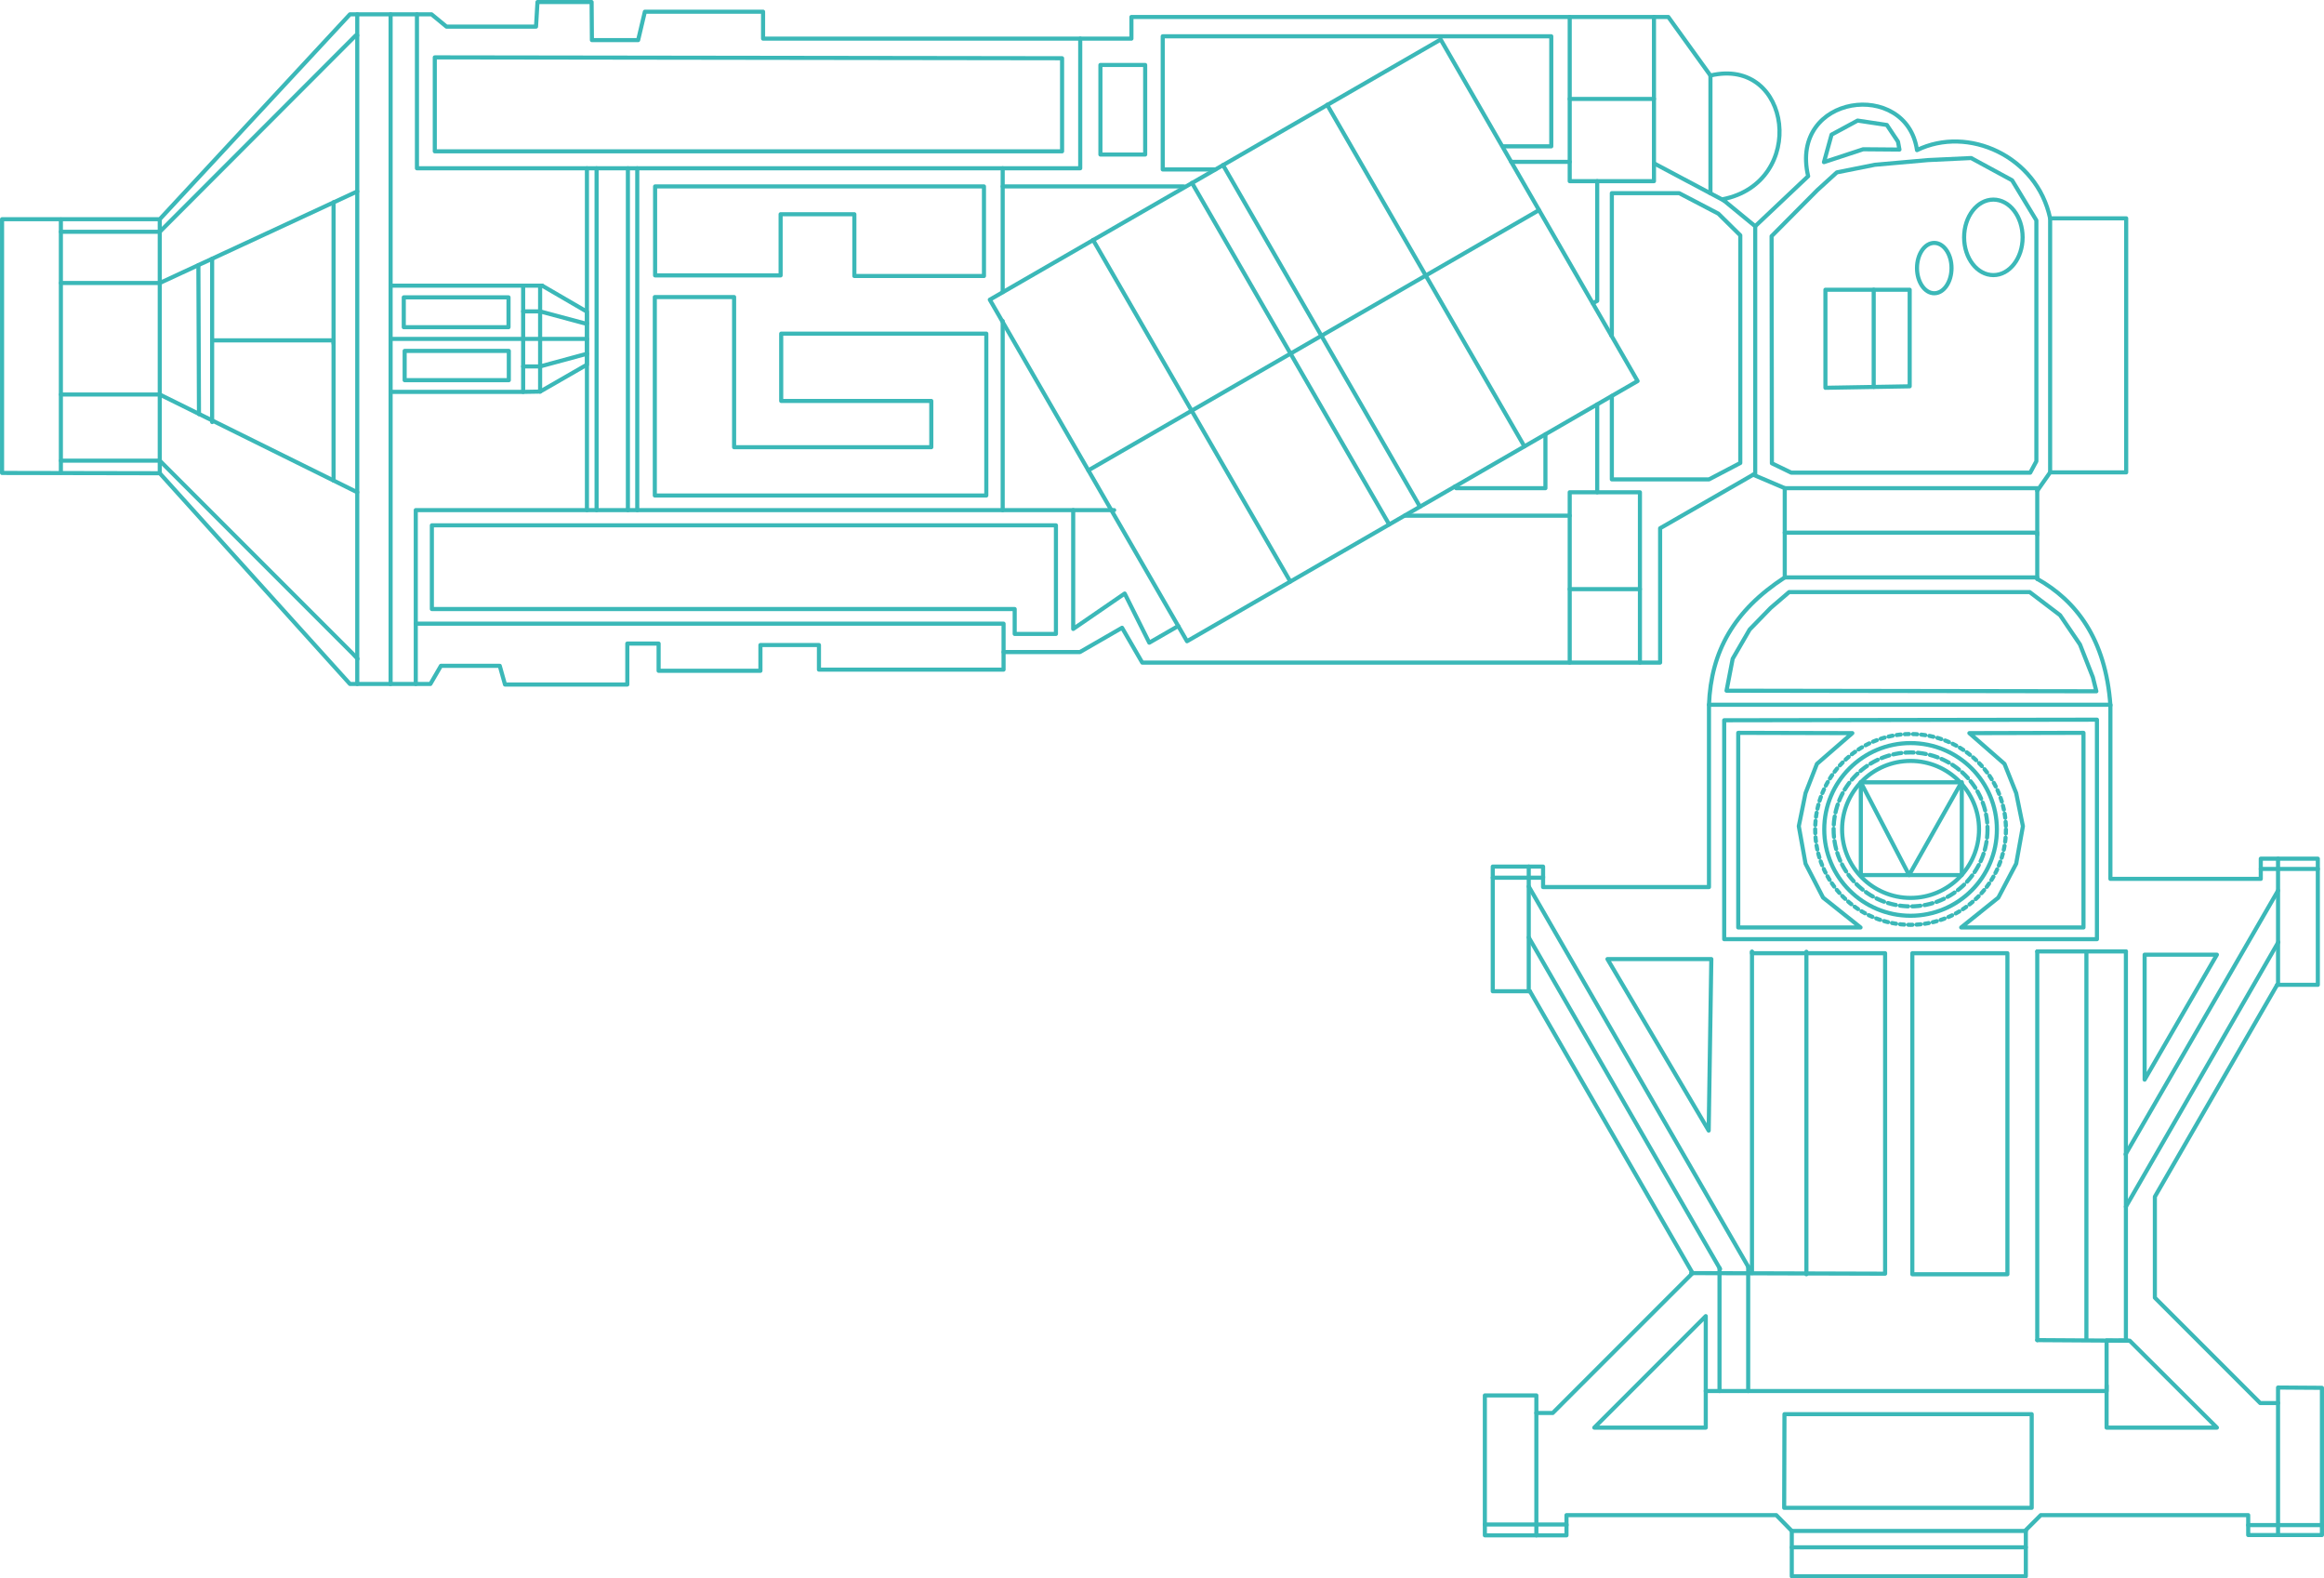 <?xml version="1.0" encoding="UTF-8"?>
<!DOCTYPE svg PUBLIC "-//W3C//DTD SVG 1.1//EN" "http://www.w3.org/Graphics/SVG/1.1/DTD/svg11.dtd">
<!-- Creator: CorelDRAW X7 -->
<svg xmlns="http://www.w3.org/2000/svg" xml:space="preserve" width="113.111mm" height="76.797mm" version="1.1" style="shape-rendering:geometricPrecision; text-rendering:geometricPrecision; image-rendering:optimizeQuality; fill-rule:evenodd; clip-rule:evenodd"
viewBox="0 0 7943 5393"
 xmlns:xlink="http://www.w3.org/1999/xlink">
 <defs>
  <style type="text/css">
   <![CDATA[
    .str0 {stroke:#3BB8B8;stroke-width:14.044;stroke-linecap:round;stroke-linejoin:round}
    .str1 {stroke:#3BB8B8;stroke-width:14.044;stroke-linecap:round;stroke-linejoin:round;stroke-dasharray:14.044 14.044}
    .str2 {stroke:#3BB8B8;stroke-width:14.044;stroke-linecap:round;stroke-linejoin:round;stroke-dasharray:28.089 14.044}
    .fil0 {fill:none}
   ]]>
  </style>
 </defs>
 <g id="Слой_x0020_1">
  <g id="_1884714856656">
   <g>
    <path class="fil0 str0" d="M7 1616l0 -867 539 0 650 -700 279 0 51 42 306 0 5 -84 185 0 1 130 158 0 23 -97 404 0 0 92 1259 0 0 -74 1835 0 144 200c278,-66 334,366 41,423l112 92 181 -171c-66,-281 337,-332 372,-89 174,-85 410,20 455,233l260 0 0 868 -260 0 -44 63 0 301c132,74 234,205 250,432l0 593 514 0 0 -69 195 0 0 431 -139 0 -418 724 0 345 360 360 61 0 0 -53 150 1 0 503 -252 0 0 -68 -709 0 -51 51 0 158 -800 0 0 -155 -53 -54 -717 0 0 69 -279 0 0 -478 176 0 0 60 56 0 478 -478 -556 -963 -127 0 0 -426 172 0 0 70 567 0 0 -623c7,-181 84,-321 259,-435l0 -305 -108 -46 -318 183 0 459 -1770 0 -69 -119 -144 83 -261 0 0 60 -631 0 0 -84 -200 0 0 88 -348 0 0 -93 -107 0 0 140 -418 0 -18 -64 -201 0 -36 62 -275 0 -650 -720 -539 -1z"/>
    <polyline class="fil0 str0" points="208,750 208,1615 208,1615 "/>
    <polyline class="fil0 str0" points="546,750 546,1615 546,1615 "/>
    <line class="fil0 str0" x1="208" y1="1348" x2="546" y2= "1348" />
    <line class="fil0 str0" x1="208" y1="967" x2="546" y2= "967" />
    <line class="fil0 str0" x1="1221" y1="49" x2="1221" y2= "2337" />
    <polyline class="fil0 str0" points="1335,49 1335,2337 1334,2337 "/>
    <line class="fil0 str0" x1="546" y1="967" x2="1221" y2= "654" />
    <line class="fil0 str0" x1="546" y1="1348" x2="1221" y2= "1682" />
    <polyline class="fil0 str0" points="1425,49 1425,575 3692,575 3692,132 "/>
    <line class="fil0 str0" x1="2178" y1="575" x2="2178" y2= "1743" />
    <polyline class="fil0 str0" points="1421,2337 1421,1743 3808,1743 "/>
    <line class="fil0 str0" x1="3427" y1="1743" x2="3427" y2= "1097" />
    <line class="fil0 str0" x1="3427" y1="998" x2="3427" y2= "575" />
    <line class="fil0 str0" x1="2006" y1="575" x2="2006" y2= "1743" />
    <polyline class="fil0 str0" points="1421,2131 3430,2131 3430,2228 3430,2228 "/>
    <polygon class="fil0 str0" points="1788,1339 1788,976 1853,976 2006,1065 2006,1246 1846,1338 "/>
    <line class="fil0 str0" x1="678" y1="906" x2="680" y2= "1415" />
    <polygon class="fil0 str0" points="3383,1024 4924,135 5597,1302 4057,2191 "/>
    <line class="fil0 str0" x1="3736" y1="820" x2="4410" y2= "1987" />
    <line class="fil0 str0" x1="4074" y1="625" x2="4748" y2= "1792" />
    <line class="fil0 str0" x1="4180" y1="564" x2="4853" y2= "1731" />
    <line class="fil0 str0" x1="4536" y1="358" x2="5210" y2= "1525" />
    <line class="fil0 str0" x1="3720" y1="1607" x2="5260" y2= "718" />
    <line class="fil0 str0" x1="3427" y1="637" x2="4046" y2= "637" />
    <polyline class="fil0 str0" points="4801,1762 5365,1762 5365,2264 "/>
    <polyline class="fil0 str0" points="5365,1762 5365,1682 5605,1682 5605,2264 "/>
    <line class="fil0 str0" x1="5365" y1="2013" x2="5605" y2= "2013" />
    <polyline class="fil0 str0" points="5365,58 5365,619 5653,619 5653,58 "/>
    <line class="fil0 str0" x1="5365" y1="338" x2="5653" y2= "338" />
    <line class="fil0 str0" x1="5846" y1="258" x2="5846" y2= "660" />
    <line class="fil0 str0" x1="5165" y1="553" x2="5365" y2= "553" />
    <line class="fil0 str0" x1="5653" y1="558" x2="5892" y2= "685" />
    <polyline class="fil0 str0" points="5999,773 5999,1622 5992,1622 "/>
    <polyline class="fil0 str0" points="6100,1668 6963,1668 6963,1677 "/>
    <polyline class="fil0 str0" points="6100,1820 6963,1820 6963,1827 "/>
    <polyline class="fil0 str0" points="6100,1973 6963,1973 6963,1978 "/>
    <polyline class="fil0 str0" points="5841,2408 7213,2408 7213,2410 "/>
    <polygon class="fil0 str0" points="5840,3863 5494,3277 5849,3277 "/>
    <polygon class="fil0 str0" points="7330,3689 7330,3262 7577,3262 "/>
    <polygon class="fil0 str0" points="5449,4878 5830,4497 5830,4878 "/>
    <polygon class="fil0 str0" points="7200,4580 7200,4878 7577,4878 7279,4581 "/>
    <line class="fil0 str0" x1="5988" y1="4350" x2="5988" y2= "3252" />
    <line class="fil0 str0" x1="6174" y1="4354" x2="6174" y2= "3252" />
    <polyline class="fil0 str0" points="5988,3252 5988,3257 6443,3257 6443,4352 5780,4350 "/>
    <polygon class="fil0 str0" points="6536,4354 6861,4354 6861,3257 6536,3257 "/>
    <line class="fil0 str0" x1="6963" y1="3251" x2="6963" y2= "4579" />
    <line class="fil0 str0" x1="7131" y1="3251" x2="7131" y2= "4577" />
    <polyline class="fil0 str0" points="7266,3251 7266,4581 7243,4581 "/>
    <polyline class="fil0 str0" points="7786,2934 7786,3365 7783,3365 "/>
    <polyline class="fil0 str0" points="5830,4753 7200,4753 7200,4734 "/>
    <line class="fil0 str0" x1="6124" y1="5231" x2="6924" y2= "5231" />
    <line class="fil0 str0" x1="5251" y1="4828" x2="5251" y2= "5246" />
    <line class="fil0 str0" x1="7786" y1="4794" x2="7786" y2= "5241" />
    <polyline class="fil0 str0" points="5459,619 5459,1028 5444,1036 "/>
    <line class="fil0 str0" x1="5459" y1="1382" x2="5459" y2= "1682" />
    <polyline class="fil0 str0" points="5282,1484 5282,1668 4977,1668 4973,1662 "/>
    <polyline class="fil0 str0" points="3668,1743 3668,2149 3844,2028 3928,2196 4027,2139 "/>
    <polygon class="fil0 str0" points="3914,222 3761,222 3761,528 3914,528 "/>
    <polygon class="fil0 str0" points="6239,1325 6239,990 6527,990 6527,1320 "/>
    <polyline class="fil0 str0" points="6404,990 6404,1322 6404,1322 "/>
    <ellipse class="fil0 str0" cx="6813" cy="811" rx="100" ry="129"/>
    <ellipse class="fil0 str0" cx="6611" cy="916" rx="59" ry="86"/>
    <line class="fil0 str0" x1="7007" y1="746" x2="7007" y2= "1614" />
    <line class="fil0 str0" x1="6963" y1="4579" x2="7273" y2= "4581" />
    <polygon class="fil0 str0" points="1486,196 1486,517 3630,517 3630,199 "/>
    <line class="fil0 str0" x1="725" y1="884" x2="725" y2= "1442" />
    <line class="fil0 str0" x1="1140" y1="691" x2="1140" y2= "1642" />
    <polyline class="fil0 str0" points="726,1163 1140,1163 1140,1174 "/>
    <polygon class="fil0 str0" points="3468,2166 3609,2166 3609,1795 1476,1795 1476,2081 3468,2081 "/>
    <line class="fil0 str0" x1="2039" y1="575" x2="2039" y2= "1743" />
    <line class="fil0 str0" x1="2146" y1="575" x2="2146" y2= "1743" />
    <polyline class="fil0 str0" points="1846,1338 1846,976 1853,976 "/>
    <polyline class="fil0 str0" points="1788,1158 2006,1158 2006,1159 "/>
    <polyline class="fil0 str0" points="1788,1064 1846,1064 1999,1105 2006,1105 "/>
    <polyline class="fil0 str0" points="1788,1252 1846,1252 2005,1209 2006,1209 "/>
    <line class="fil0 str0" x1="1788" y1="976" x2="1335" y2= "976" />
    <line class="fil0 str0" x1="1788" y1="1339" x2="1335" y2= "1339" />
    <line class="fil0 str0" x1="1788" y1="1158" x2="1335" y2= "1158" />
    <polygon class="fil0 str0" points="1383,1299 1383,1199 1739,1199 1739,1299 "/>
    <polygon class="fil0 str0" points="1380,1118 1380,1016 1738,1016 1738,1118 "/>
    <polyline class="fil0 str0" points="208,792 546,792 1216,121 1221,121 "/>
    <polyline class="fil0 str0" points="208,1574 546,1574 1205,2233 1222,2251 "/>
    <polyline class="fil0 str0" points="4154,579 4154,579 3974,579 3974,124 5302,124 5302,500 5138,500 "/>
    <polygon class="fil0 str0" points="6055,807 6211,650 6278,589 6408,563 6589,547 6737,540 6877,616 6960,753 6960,1576 6939,1615 6122,1615 6056,1583 "/>
    <polygon class="fil0 str0" points="6234,554 6260,460 6349,412 6449,427 6487,484 6492,511 6368,510 "/>
    <line class="fil0 str0" x1="6963" y1="3251" x2="7266" y2= "3251" />
    <polyline class="fil0 str0" points="5225,2961 5225,3387 5229,3387 "/>
    <polygon class="fil0 str0" points="5901,2360 5922,2251 5980,2151 6052,2077 6115,2023 6937,2023 7041,2102 7109,2202 7153,2314 7165,2362 "/>
    <polygon class="fil0 str0" points="2239,637 3363,637 3363,943 2920,943 2920,732 2668,732 2668,941 2239,941 "/>
    <polygon class="fil0 str0" points="2238,1015 2238,1693 3371,1693 3371,1140 2670,1140 2670,1370 3183,1370 3183,1528 2509,1528 2509,1015 "/>
    <polygon class="fil0 str0" points="5893,2461 5893,3209 7167,3209 7167,2459 "/>
    <line class="fil0 str0" x1="7266" y1="4123" x2="7787" y2= "3219" />
    <polyline class="fil0 str0" points="7786,3043 7265,3944 7266,3944 "/>
    <line class="fil0 str0" x1="5225" y1="3203" x2="5879" y2= "4336" />
    <line class="fil0 str0" x1="5225" y1="3029" x2="5979" y2= "4335" />
    <line class="fil0 str0" x1="5877" y1="4333" x2="5877" y2= "4753" />
    <line class="fil0 str0" x1="5975" y1="4327" x2="5975" y2= "4753" />
    <line class="fil0 str0" x1="7684" y1="5211" x2="7936" y2= "5211" />
    <polyline class="fil0 str0" points="5075,5209 5354,5209 5354,5212 "/>
    <line class="fil0 str0" x1="7727" y1="2969" x2="7922" y2= "2969" />
    <polyline class="fil0 str0" points="5102,2999 5274,2999 5274,2996 "/>
    <polygon class="fil0 str0" points="6098,5152 6944,5152 6944,4832 6099,4832 "/>
    <circle class="fil0 str0" cx="6530" cy="2834" r="295"/>
    <circle class="fil0 str1" cx="6530" cy="2834" r="326"/>
    <circle class="fil0 str2" cx="6530" cy="2834" r="263"/>
    <circle class="fil0 str0" cx="6530" cy="2834" r="234"/>
    <rect class="fil0 str0" x="6360" y="2673" width="345" height="317"/>
    <polyline class="fil0 str0" points="6360,2673 6525,2990 6704,2673 "/>
    <polygon class="fil0 str0" points="5941,2504 5941,3169 6359,3169 6231,3067 6171,2951 6148,2823 6171,2710 6210,2610 6331,2505 "/>
    <polygon class="fil0 str0" points="7121,2504 7121,3169 6703,3169 6830,3067 6891,2951 6914,2823 6891,2710 6851,2610 6731,2505 "/>
    <polyline class="fil0 str0" points="5509,1353 5509,1638 5841,1638 5948,1582 5948,804 5873,730 5739,660 5509,660 5509,1145 5507,1146 "/>
   </g>
   <line class="fil0 str0" x1="6124" y1="5287" x2="6924" y2= "5287" />
  </g>
 </g>
</svg>
